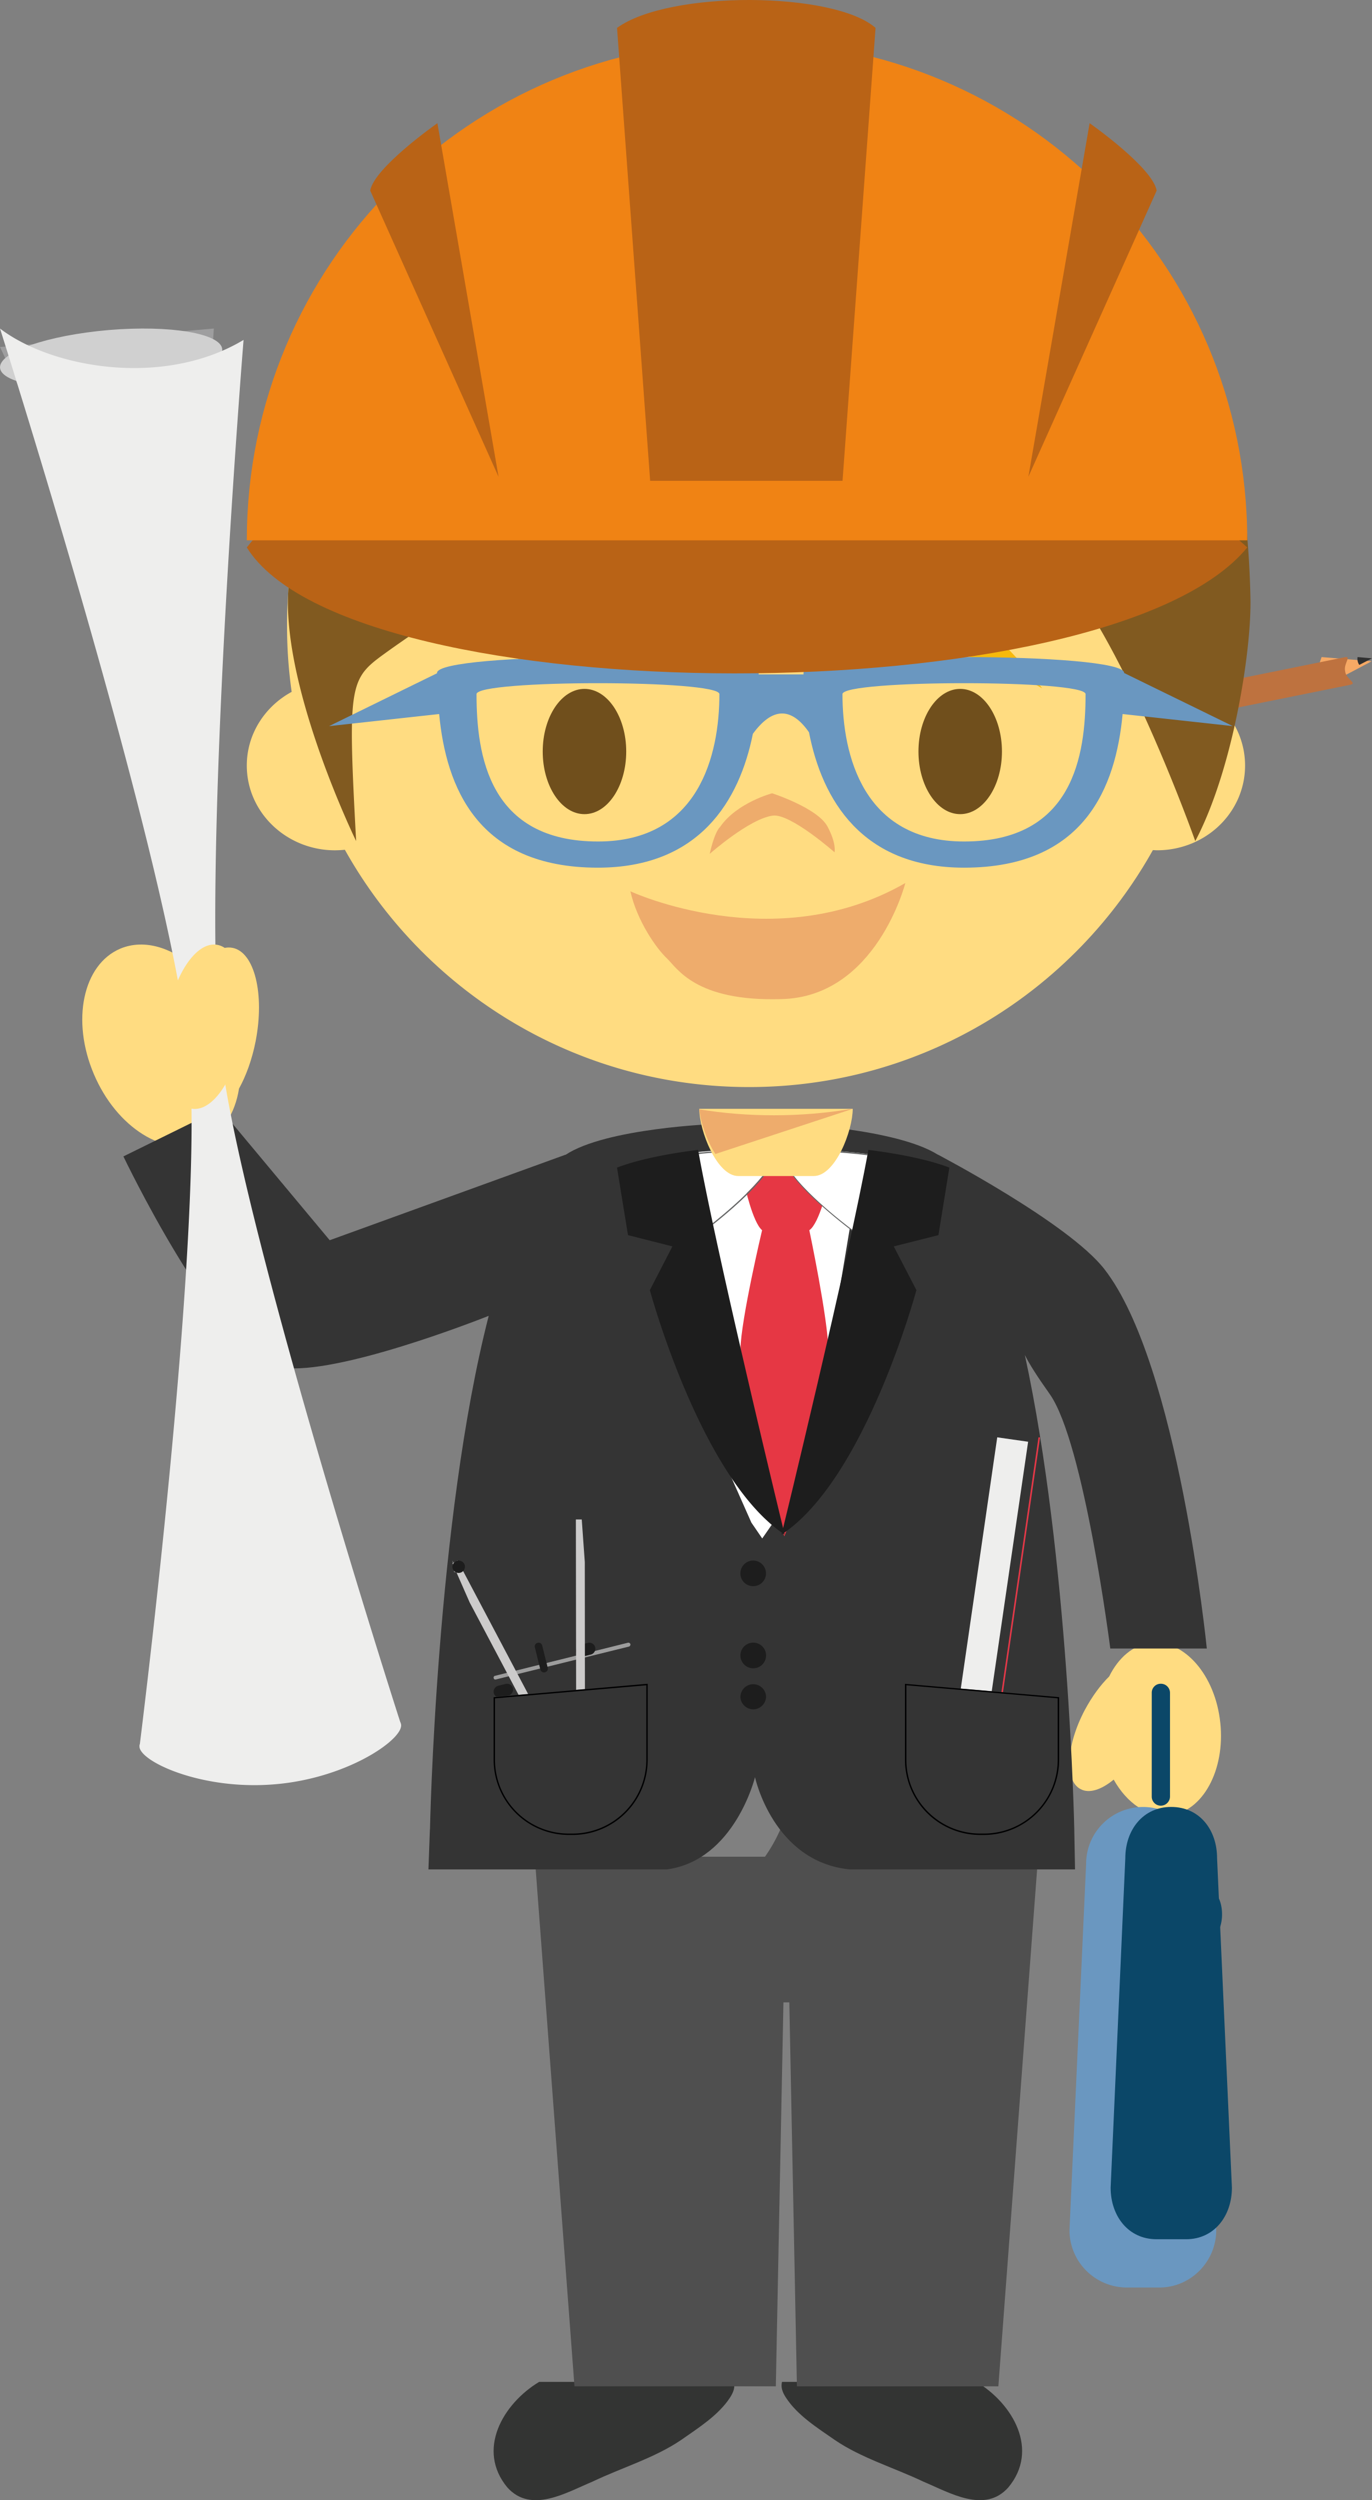 <svg xmlns="http://www.w3.org/2000/svg" width="65.728" height="119.765"><rect width="100%" height="100%" fill="#808080" stroke="none"/><g fill-rule="evenodd" stroke-miterlimit="10" data-paper-data="{&quot;isPaintingLayer&quot;:true}" style="mix-blend-mode:normal"><path fill="#333433" d="M46.781 114.098h-9.319c-.06.264.015.49.195.762.548.844 1.507 1.444 2.331 2.018 1.26.863 2.852 1.333 4.256 2.003 1.264.53 2.93 1.538 4.06.275 1.498-1.798.225-4.008-1.524-5.058zm-11.627 0c.071.264-.014.49-.187.762-.556.844-1.514 1.444-2.332 2.018-1.267.863-2.86 1.333-4.26 2.003-1.269.53-2.93 1.538-4.069.275-1.492-1.798-.219-4.008 1.523-5.058z"/><path fill="#4f4f4f" d="M34.568 88.942h2.08a7.572 7.572 0 0 0 1.114-2.385s.272 1.252 1.118 2.385h10.85l-1.902 25.37h-9.65l-.364-18.393h-.282l-.365 18.392h-9.646l-1.903-25.37h8.95z"/><path fill="#ffdc81" d="M58.461 82.526c.24 2.278-.85 4.267-2.436 4.434-1.042.114-2.039-.582-2.672-1.712-.587.485-1.173.68-1.586.455-.783-.405-.69-2.107.205-3.795.348-.647.748-1.19 1.164-1.6.446-.902 1.155-1.524 2.008-1.608 1.59-.166 3.08 1.546 3.316 3.826M11.138 45.404c1.051.2 1.551 2.203 1.108 4.477-.17.867-.456 1.651-.796 2.267-.19 1.203-.796 2.165-1.75 2.57-1.789.76-4.123-.707-5.204-3.267-1.09-2.563-.525-5.248 1.267-6.008 1.168-.49 2.561-.039 3.693 1.047.512-.772 1.117-1.195 1.682-1.086" data-paper-data="{&quot;origPos&quot;:null}"/><path fill="#343434" d="m5.913 55.395 4.631-2.28 5.251 6.295 11.3-4.098s-.006.004-.006.01c1.943-1.289 7.163-1.48 7.163-1.48l1.712.052h.144l1.703-.067s5.12.23 7.118 1.485v-.004s6.242 3.267 7.97 5.477c3.557 4.543 4.915 18.183 4.915 18.183H53.19s-1.253-9.857-2.9-12.187c-.603-.85-.968-1.423-1.193-1.873 2.105 9.7 2.367 22.672 2.367 22.672l.037 1.97H40.717c-3.675-.355-4.547-4.417-4.547-4.417s-.972 3.977-4.22 4.417H20.525l.07-1.918h.004s.294-14.794 2.814-24.6c-1.474.582-8.236 3.133-10.322 2.38-2.899-1.047-7.179-10.017-7.179-10.017z"/><path fill="#fff" d="m35.995 72.934-2.012-4.536L31.53 55.41c1.717-.263 3.234-.314 3.234-.314l1.713.05h.143l1.705-.064s1.366.061 2.962.295l-2.17 13.021-1.874 4.25-.727 1.048z"/><path fill="#e63744" d="M35.471 64.654c.024-1.45 1.038-5.724 1.038-5.724-.453-.372-.845-2.192-.845-2.192l1.912-1.656 2.104 1.656s-.418 1.863-.908 2.192c0 0 .902 4.284.908 5.728.01 1.53-.908 6.022-.908 6.022l-1.196 2.913-1.175-2.78s-.952-4.6-.93-6.159"/><path fill="#fff" d="M37.441 55.198h.081l1.703-.116s1.925.067 3.872.425c.047.653.047 1.345-.115 1.99-.147.512-.398.613-.673.982-.255.366-.123.61-.62.7-.309.056-.567-.062-.789-.255l-.028.053s-3.43-2.56-3.43-3.779"/><path fill="#666767" d="m39.262 55.155-1.703.092h-.053c.06 1.218 3.126 3.512 3.403 3.718l.032-.04.018.025c.242.212.48.295.758.245.316-.057.361-.167.438-.364.027-.092.08-.2.163-.328.085-.112.166-.197.243-.28.177-.184.327-.346.427-.688.138-.553.174-1.196.11-1.97a29.443 29.443 0 0 0-3.836-.41m1.675 3.86-.028.013-.017-.014c-.136-.102-3.45-2.563-3.45-3.832v-.02h.106l1.714-.08c.016 0 1.95.073 3.88.43l.022.007v.02c.063.794.025 1.45-.118 2.018-.097.352-.255.513-.432.704-.079.09-.16.173-.24.28-.09.117-.12.224-.16.32-.07.19-.122.334-.489.395-.053.004-.104.012-.16.012a.942.942 0 0 1-.628-.254"/><path fill="#fff" d="M31.9 57.69c-.232-.62-.506-1.56-.295-2.254a26.656 26.656 0 0 1 3.778-.354l1.712.092h.012c0 1.218-3.439 3.781-3.439 3.781l-.077-.035c-.877 0-1.38-.39-1.692-1.23"/><path fill="#666767" d="M35.424 55.133c-.02.008-1.872.063-3.766.394-.147.52-.055 1.268.308 2.207.303.846.8 1.202 1.66 1.202l.068.01c.21-.162 3.352-2.534 3.407-3.75zm-1.799 3.86c-.877 0-1.409-.376-1.724-1.23-.363-.968-.455-1.735-.298-2.28l.016-.013.016-.004c1.254-.21 2.52-.338 3.79-.384l1.702.065h.027v.023c0 1.267-3.3 3.73-3.44 3.83l-.008.014-.08-.02z"/><path fill="#1d1d1d" d="M37.441 73.51s3.202-13.128 4.16-18.428c1.238.155 2.75.42 3.88.848l-.524 3.236-2.14.54 1.086 2.094s-2.442 9.07-6.462 11.71"/><path fill="#1d1d1d" d="M37.591 73.51c-4.012-2.64-6.458-11.71-6.458-11.71l1.08-2.095-2.128-.539-.526-3.236c1.133-.429 2.633-.693 3.884-.848.954 5.3 4.147 18.427 4.147 18.427m-2.119 1.857a.612.612 0 0 1 .614-.612.616.616 0 0 1 .435 1.047.61.61 0 0 1-.435.18.607.607 0 0 1-.615-.615m.001 3.936A.613.613 0 1 1 36.7 79.3a.613.613 0 0 1-1.229.002m.001 1.966a.614.614 0 0 1 1.227 0 .618.618 0 0 1-.613.613.615.615 0 0 1-.615-.613"/><path fill="#eeeeed" d="m45.324 85.74 2.45-16.888 1.48.211-2.464 16.894z"/><path fill="#0b4768" d="m49.826 68.856-2.452 16.9-.08-.01 2.46-16.894z"/><path fill="#e63744" d="m49.827 68.858-2.46 16.895-.073-.016 2.456-16.885z"/><path fill="#9d9d9d" d="M23.65 80.383c-.013-.045.014-.1.068-.108l6.372-1.586a.103.103 0 0 1 .11.07c.011.046-.02.1-.066.115l-6.377 1.576c-.055.016-.102-.018-.106-.067"/><path fill="#1d1d1d" d="M25.887 79.977c.02.095.126.156.222.13a.178.178 0 0 0 .132-.214l-.266-1.065a.177.177 0 0 0-.217-.133.175.175 0 0 0-.134.22zm1.71-.839a.286.286 0 0 1 .215-.35l.354-.09a.288.288 0 1 1 .135.56l-.353.09a.294.294 0 0 1-.35-.21m-3.944 1.963a.298.298 0 0 1 .211-.348l.357-.088a.29.29 0 0 1 .35.21.3.3 0 0 1-.21.348l-.355.088a.287.287 0 0 1-.353-.21"/><path fill="#343434" d="M27.596 73.151a.3.3 0 0 1 .446-.32c.068.04.115.107.133.183a.297.297 0 1 1-.579.137"/><path fill="#1d1d1d" d="m27.693 73.29-.105-.503.197.216.057.287-.069.05z"/><path fill="#9d9d9d" d="m21.862 75.325-.109-.018-.077-.553.214.478z"/><path fill="#cccbcb" d="m27.602 82.532.422 1.014-.008-8.719-.146-2.04h-.282zm-1.127.837.106 1.103-4.083-7.715-.822-1.873.244-.13z"/><path fill="#1d1d1d" d="M21.686 75.13a.297.297 0 0 1 .215-.367.309.309 0 0 1 .366.212.307.307 0 0 1-.222.364.296.296 0 0 1-.359-.21"/><path fill="#343434" d="m26.878 86.088.325 1.287a.18.18 0 0 0 .213.133h.008a.175.175 0 0 0 .126-.224l-.31-1.29a.794.794 0 0 0 .405-.886l-.477-1.892a.784.784 0 0 0-.956-.569.784.784 0 0 0-.57.955l.465 1.89c.09.351.408.597.77.596m23.795-4.803v2.975c0 1.97-1.6 3.562-3.57 3.562h-.18a3.565 3.565 0 0 1-3.569-3.562v-3.604l7.32.63z"/><path fill="#000001" d="M43.422 80.73v3.57c0 1.95 1.59 3.531 3.537 3.531h.181a3.53 3.53 0 0 0 3.53-3.53v-2.946l-7.248-.627zm3.718 7.17h-.18a3.608 3.608 0 0 1-3.607-3.599v-3.645l.041.008 7.345.635v3.002A3.607 3.607 0 0 1 47.14 87.9z"/><path fill="#343434" d="m23.648 81.286 7.32-.63v3.604a3.567 3.567 0 0 1-3.577 3.562h-.175a3.567 3.567 0 0 1-3.569-3.562v-2.975z"/><path fill="#000001" d="M23.714 81.356v2.945a3.534 3.534 0 0 0 3.531 3.531h.178a3.539 3.539 0 0 0 3.54-3.53v-3.573zm3.71 6.543h-.179a3.604 3.604 0 0 1-3.598-3.598V81.3l.03-.004 7.352-.64v3.646a3.604 3.604 0 0 1-3.606 3.598z"/><path fill="#9e9e9f" d="m10.243 15.738-.437 7.088L.88 18.492 0 16.623z"/><path fill="#d0d0d0" d="M10.646 16.724c.066.754-2.266 1.568-5.204 1.808-2.94.251-5.376-.157-5.44-.909-.062-.757 2.27-1.562 5.214-1.814 2.936-.245 5.361.162 5.43.915"/><path fill="#eeeeed" d="M19.217 82.643c0 .006.008.006.008.006h-.008c.012.735-2.642 2.544-6.065 2.824-3.433.29-6.359-1.046-6.468-1.774v-.02a.252.252 0 0 1 .016-.135c.262-2.097 3.084-25.076 2.36-32.963C8.241 41.618 0 15.738 0 15.738c2.495 1.904 7.847 2.835 11.668.545 0 0-2.075 25.686-1.092 34.172.916 7.89 7.926 29.957 8.598 32.032a.413.413 0 0 1 .043.144v.012"/><path fill="#ffdc81" d="M11.616 49.457c-.323 2.172-1.403 3.805-2.416 3.655-.995-.147-1.549-2.028-1.225-4.2.327-2.173 1.4-3.806 2.406-3.657 1.007.144 1.558 2.03 1.235 4.202" data-paper-data="{&quot;origPos&quot;:null}"/><path fill="#0b4768" d="M57.147 91.7c0-.67.315-1.208.7-1.208.394 0 .697.537.697 1.208 0 .665-.303 1.206-.697 1.206-.385 0-.7-.54-.7-1.206m-1.97-10.61a.427.427 0 0 1 .433-.434.436.436 0 0 1 .441.433v4.975a.44.44 0 0 1-.44.432.432.432 0 0 1-.435-.432z"/><path fill="#6a97c0" d="M52.032 89.288a2.725 2.725 0 1 1 5.45-.008l.784 17.551c0 1.505-1.223 2.747-2.723 2.747h-1.57a2.75 2.75 0 0 1-2.738-2.747z"/><path fill="#0b4768" d="M53.91 89.012c0-1.353.851-2.455 2.195-2.455 1.367 0 2.201 1.102 2.201 2.455l.711 15.783c0 1.352-.845 2.47-2.193 2.47h-1.417c-1.36 0-2.2-1.118-2.2-2.47z"/><path fill="#f6a965" d="m63.587 32.8-.528-.579.254-.746 2.4.201z"/><path fill="#be723f" d="m45.83 35.251 18.594-3.768c.337-.067-.056.303.013.646l.012.076c.074.338.582.531.234.598l-18.58 3.762c-.337.076-.676-.154-.75-.498l-.017-.073a.635.635 0 0 1 .494-.744z"/><path fill="#303030" d="M65.12 31.851a.5.5 0 0 1-.082-.376l.69.061-.609.315z"/><path fill="#f39611" d="M46.03 36.092c.045.211.045.43.045.63-.319.041-.658-.173-.725-.498l-.014-.07c-.069-.325.152-.648.455-.744.091.21.194.435.24.682"/><path fill="#ffdc81" d="M57.774 33.293c1.135.728 1.873 1.973 1.873 3.38 0 2.242-1.88 4.058-4.22 4.058-.059 0-.13-.008-.197-.008-3.788 6.777-11.028 11.35-19.344 11.35-8.329 0-15.575-4.59-19.365-11.367a5.302 5.302 0 0 1-.468.026c-2.332 0-4.23-1.817-4.23-4.06 0-1.514.87-2.834 2.15-3.53a22.266 22.266 0 0 1-.222-3.17c0-12.21 9.908-22.103 22.135-22.103 12.232 0 22.142 9.893 22.142 22.104 0 1.13-.093 2.24-.254 3.32" data-paper-data="{&quot;origPos&quot;:null}"/><path fill="#f7b90b" d="M23.647 32.974c1.807-1.108 4.467-1.816 4.467-1.816.316-.586.03-1.584-.388-1.643-1.326-.187-4.079 3.46-4.079 3.46m26.28 0c-1.813-1.109-4.467-1.817-4.467-1.817-.318-.586-.036-1.584.386-1.643 1.326-.187 4.081 3.46 4.081 3.46"/><path fill="#815a20" d="M59.906 28.73c.035 2.594-.87 8.21-2.645 11.56 0 0-4.353-12.299-7.939-14.25-4.387-2.38-15.947 1.052-19.86-2.038-.65-.51-.577-1.666-.577-1.666s-.75 1.475-1.116 1.888c-1.898 2.156-6.814 5.276-9.158 6.952-1.875 1.353-1.968 1.338-1.55 9.113 0 0-3.449-7.075-3.26-11.8.052-1.363.716-4.382 1.79-7.452C19.487 13.228 27.564 7.87 36.893 7.87c10.714 0 19.773 7.074 22.756 16.798a45.18 45.18 0 0 1 .257 4.063" data-paper-data="{&quot;origPos&quot;:null}"/><path fill="#ffdc81" d="M35.37 56.335c-1.034 0-1.87-2.18-1.87-3.22h7.352c0 1.04-.829 3.22-1.868 3.22H35.37" data-paper-data="{&quot;origPos&quot;:null}"/><path fill="#eeac6c" d="M34.272 55.28c-.415-.635-.705-1.506-.772-2.14 1.163.191 2.365.285 3.585.285 1.278 0 2.532-.11 3.742-.31l-.015.014-6.54 2.151"/><path fill="#6a97c0" d="M46.186 40.31c5.236 0 5.82-4.14 5.82-7.06 0-.698-11.646-.698-11.646 0 0 2.92.993 7.06 5.827 7.06zm-11.722-7.06c0-.698-11.635-.698-11.635 0 0 2.92.587 7.06 5.823 7.06 4.828 0 5.812-4.14 5.812-7.06zm24.597 1.533-5.28-.579c-.327 3.484-1.809 7.36-7.595 7.36-4.894 0-6.804-3.256-7.43-6.486-.858-1.23-1.76-1.194-2.688.073-.643 3.204-2.56 6.413-7.427 6.413-5.778 0-7.272-3.876-7.603-7.36l-5.273.58 5.171-2.533v-.016c0-1.013 15.41-1.013 15.41 0v.07h2.148v-.07c0-1.013 15.36-1.013 15.36 0v.004l5.206 2.544z"/><path fill="#b96316" d="M11.824 26.225s7.894-10.487 23.716-10.487c13.027 0 24.212 10.487 24.212 10.487-6.627 8.081-42.953 8.006-47.928 0"/><path fill="#f08314" d="M11.824 25.883c0-13.252 10.725-23.916 23.958-23.916 13.244 0 23.97 10.664 23.97 23.916z"/><path fill="#b96316" d="M40.362 23.033h-9.215L29.56 1.336c2.506-1.816 10.397-1.747 12.385 0l-1.582 21.697zM17.735 9.128l6.15 13.713-2.93-16.94s-3.017 2.11-3.22 3.227m37.678 0L49.265 22.84 52.2 5.901s3.01 2.11 3.212 3.227"/><path fill="#704f1c" d="M30 36c0 1.657-.895 3-2 3s-2-1.343-2-3 .895-3 2-3 2 1.343 2 3m18 0c0 1.657-.895 3-2 3s-2-1.343-2-3 .895-3 2-3 2 1.343 2 3" data-paper-data="{&quot;origPos&quot;:null}"/><path fill="#eeac6c" d="M37.02 39.07c-1.125.152-3.02 1.833-3.02 1.833s.207-1.009.503-1.299C35.303 38.448 36.99 38 36.99 38s2.173.703 2.65 1.588c.443.824.34 1.238.34 1.238s-2.12-1.87-2.96-1.756zM30.2 42.696s6.897 3.208 13.172-.397c0 0-1.39 5.47-5.95 5.561-4.115.122-4.984-1.492-5.477-1.956-.492-.463-1.42-1.772-1.745-3.208"/></g></svg>